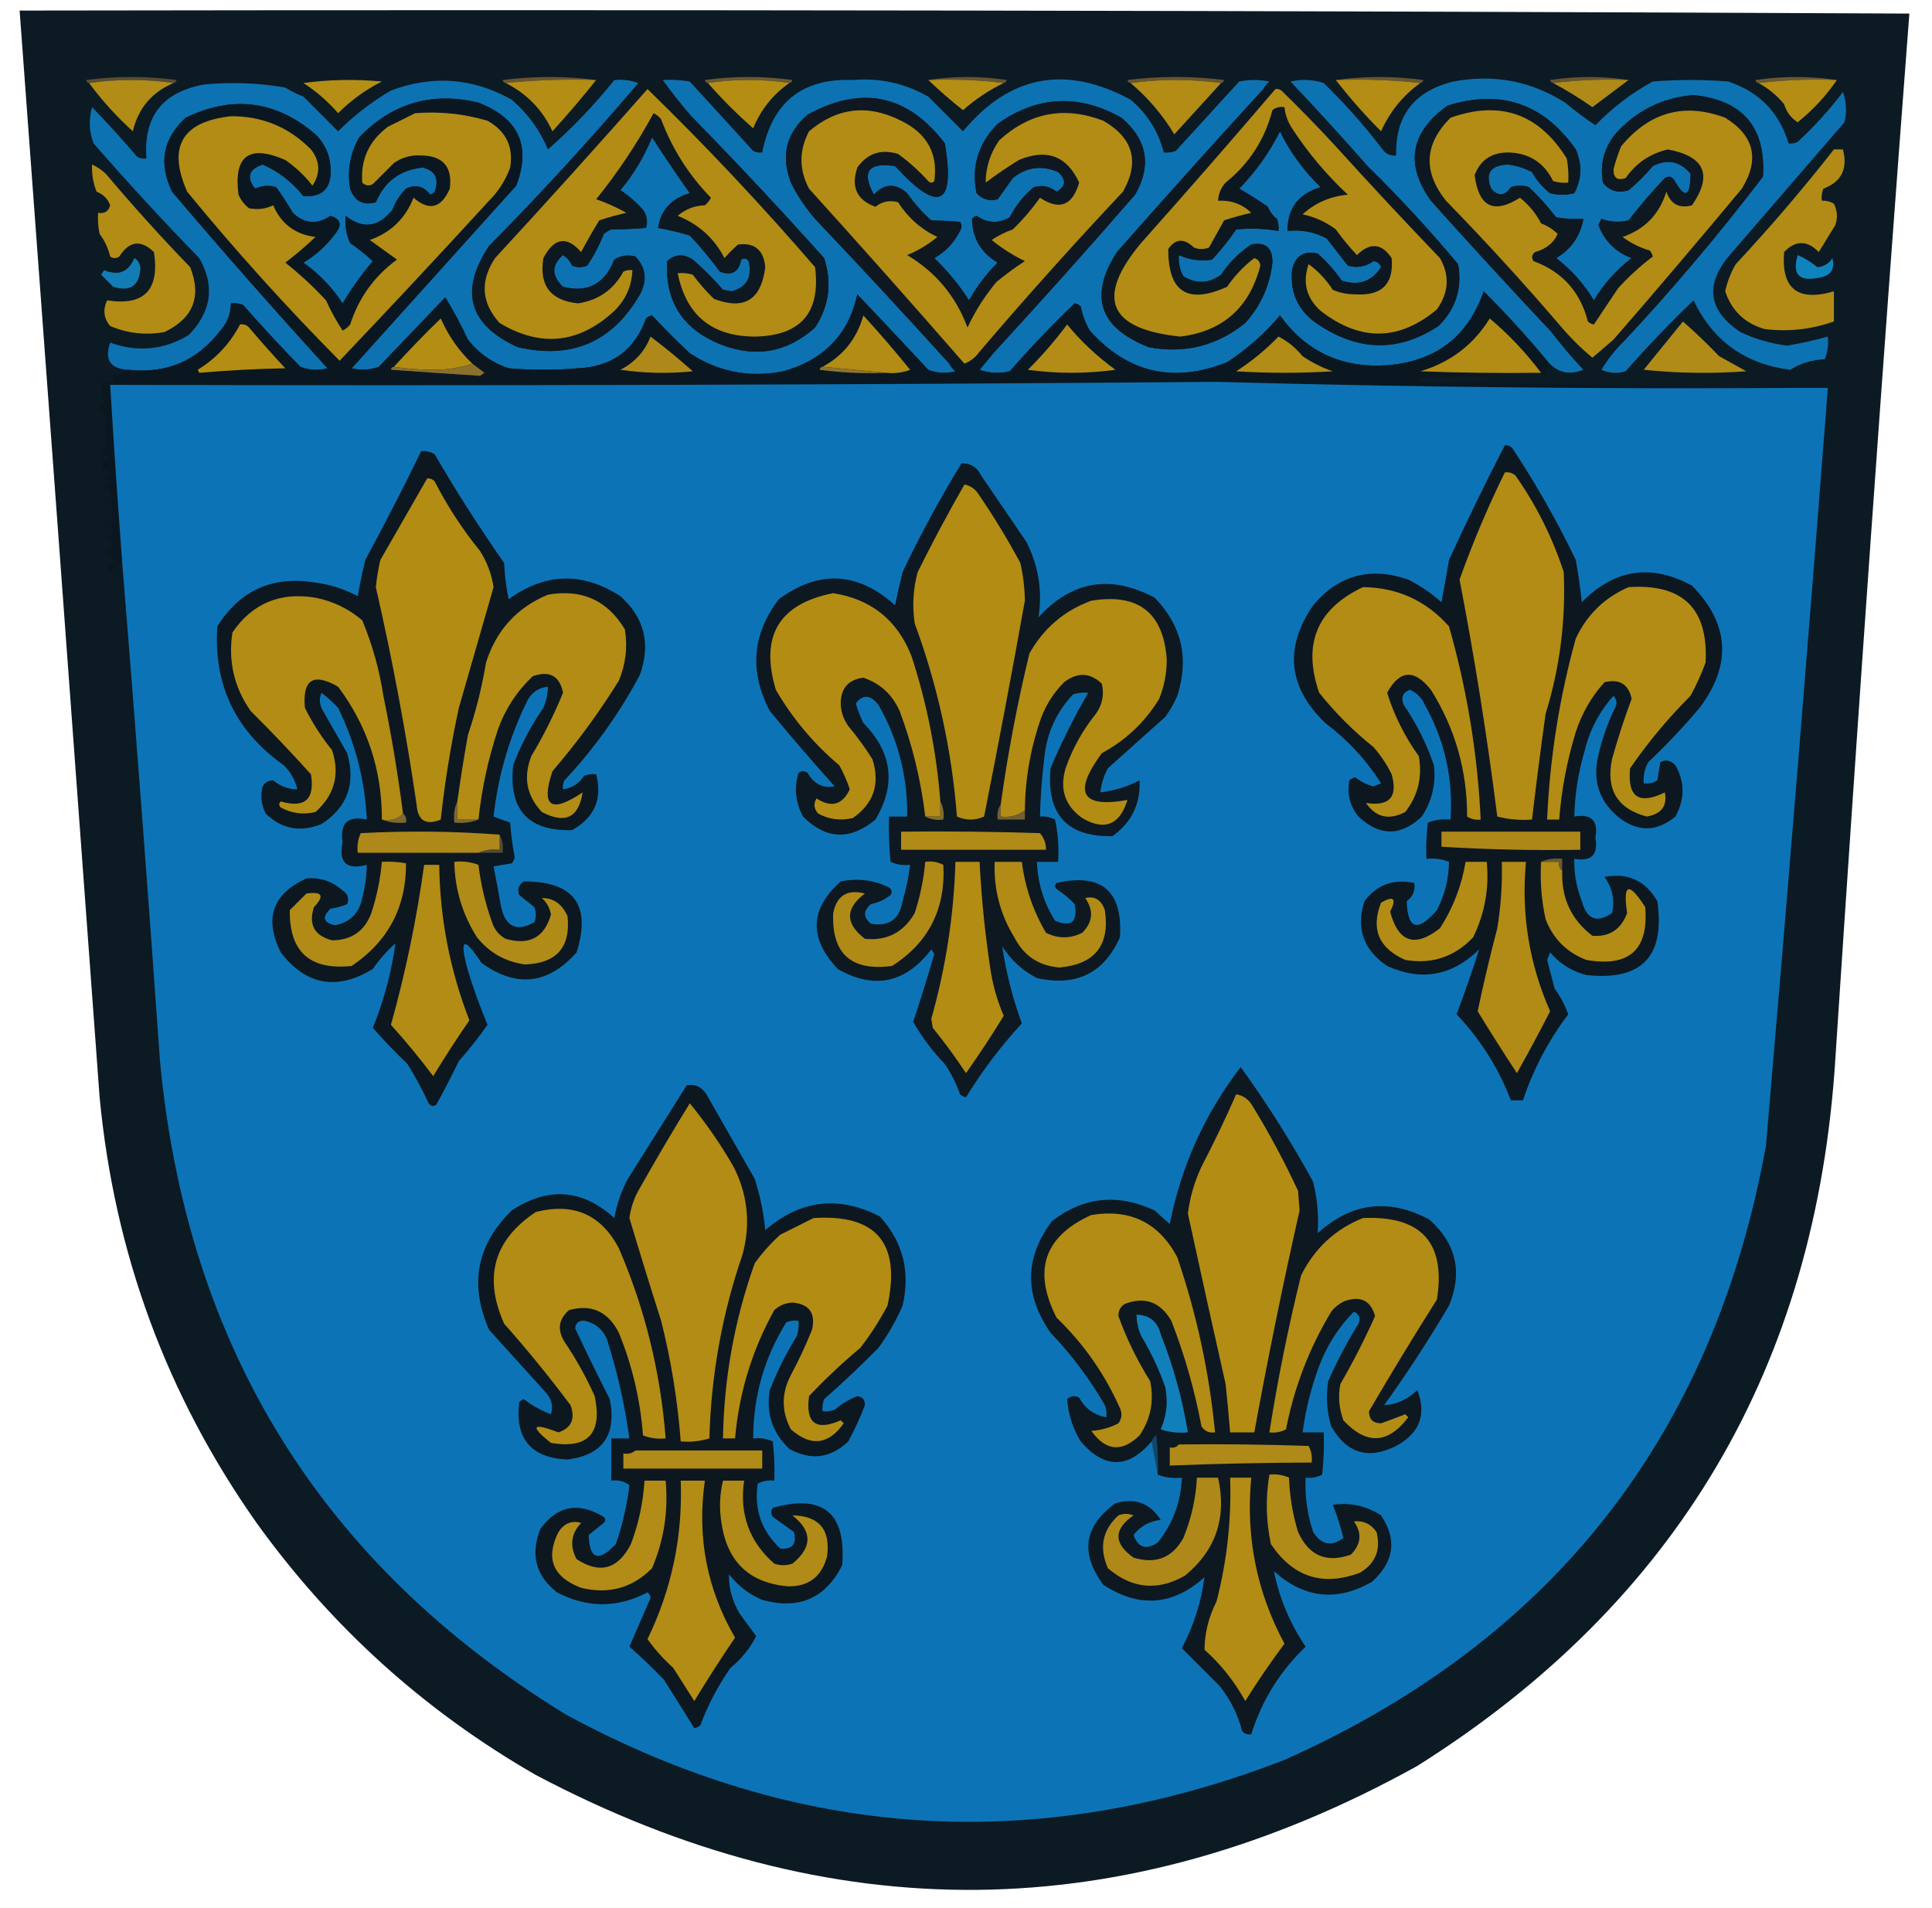 <?xml version="1.0" encoding="UTF-8"?>
<!DOCTYPE svg PUBLIC "-//W3C//DTD SVG 1.1//EN" "http://www.w3.org/Graphics/SVG/1.1/DTD/svg11.dtd">
<svg xmlns="http://www.w3.org/2000/svg" version="1.1" width="640px" height="632px" style="shape-rendering:geometricPrecision; text-rendering:geometricPrecision; image-rendering:optimizeQuality; fill-rule:evenodd; clip-rule:evenodd" xmlns:xlink="http://www.w3.org/1999/xlink">
<g><path style="opacity:0.967" fill="#05131d" d="M 6.5,3.5 C 215.168,3.167 423.834,3.5 632.5,4.5C 623.719,119.762 615.553,235.095 608,350.5C 601.642,452.714 555.476,530.881 469.5,585C 372.634,638.732 275.301,639.732 177.5,588C 140.684,566.853 109.85,539.02 85,504.5C 55.255,462.286 37.922,415.286 33,363.5C 24.212,243.459 15.378,123.459 6.5,3.5 Z"/></g>
<g><path style="opacity:1" fill="#584d33" d="M 57.5,27.5 C 48.167,26.167 38.833,26.167 29.5,27.5C 28.957,27.44 28.624,27.107 28.5,26.5C 38.5,25.167 48.5,25.167 58.5,26.5C 58.376,27.107 58.043,27.44 57.5,27.5 Z"/></g>
<g><path style="opacity:1" fill="#675532" d="M 197.5,26.5 C 187.319,26.173 177.319,26.506 167.5,27.5C 166.957,27.44 166.624,27.107 166.5,26.5C 176.993,25.177 187.326,25.177 197.5,26.5 Z"/></g>
<g><path style="opacity:1" fill="#6a5932" d="M 261.5,27.5 C 252.5,26.167 243.5,26.167 234.5,27.5C 233.957,27.44 233.624,27.107 233.5,26.5C 243.167,25.167 252.833,25.167 262.5,26.5C 262.376,27.107 262.043,27.44 261.5,27.5 Z"/></g>
<g><path style="opacity:1" fill="#665532" d="M 307.5,26.5 C 316.009,25.179 324.675,25.179 333.5,26.5C 333.376,27.107 333.043,27.44 332.5,27.5C 324.35,26.507 316.017,26.174 307.5,26.5 Z"/></g>
<g><path style="opacity:1" fill="#675632" d="M 404.5,27.5 C 394.5,26.167 384.5,26.167 374.5,27.5C 373.957,27.44 373.624,27.107 373.5,26.5C 384.167,25.167 394.833,25.167 405.5,26.5C 405.376,27.107 405.043,27.44 404.5,27.5 Z"/></g>
<g><path style="opacity:1" fill="#675632" d="M 442.5,26.5 C 452.008,25.177 461.675,25.177 471.5,26.5C 471.376,27.107 471.043,27.44 470.5,27.5C 461.348,26.506 452.015,26.173 442.5,26.5 Z"/></g>
<g><path style="opacity:1" fill="#675531" d="M 539.5,26.5 C 530.983,26.174 522.65,26.507 514.5,27.5C 513.957,27.44 513.624,27.107 513.5,26.5C 522.325,25.179 530.991,25.179 539.5,26.5 Z"/></g>
<g><path style="opacity:1" fill="#6a5932" d="M 608.5,26.5 C 599.651,26.174 590.984,26.507 582.5,27.5C 581.957,27.44 581.624,27.107 581.5,26.5C 590.658,25.178 599.658,25.178 608.5,26.5 Z"/></g>
<g><path style="opacity:1" fill="#0d72b1" d="M 203.5,26.5 C 206.247,26.187 208.914,26.52 211.5,27.5C 195.699,46.069 179.199,64.069 162,81.5C 152.108,96.433 155.275,107.6 171.5,115C 189.382,119.139 202.882,113.306 212,97.5C 214.477,92.851 213.977,88.685 210.5,85C 208.029,84.294 205.695,84.627 203.5,86C 200.298,94.098 194.631,97.098 186.5,95C 182.645,91.334 182.645,87.834 186.5,84.5C 187.845,85.347 188.845,86.513 189.5,88C 191.167,88.667 192.833,88.667 194.5,88C 196.706,84.732 198.539,81.232 200,77.5C 200.75,76.874 201.584,76.374 202.5,76C 206.43,75.959 210.263,75.793 214,75.5C 214.635,73.365 214.301,71.365 213,69.5C 210.748,66.971 208.248,64.804 205.5,63C 209.874,57.763 213.374,51.93 216,45.5C 220.043,51.753 224.21,57.92 228.5,64C 222.403,65.751 218.903,69.584 218,75.5C 221.529,76.131 225.029,76.964 228.5,78C 232.072,81.815 235.405,85.815 238.5,90C 242.465,91.417 244.799,90.084 245.5,86C 246.449,85.383 247.282,85.549 248,86.5C 249.261,91.7 247.428,95.034 242.5,96.5C 241.5,96.333 240.5,96.167 239.5,96C 236.377,92.387 233.044,89.054 229.5,86C 226.426,83.996 223.593,84.163 221,86.5C 220.24,99.761 226.074,108.928 238.5,114C 250.19,118.655 260.69,116.822 270,108.5C 274.655,101.337 275.655,93.671 273,85.5C 258.7,69.532 244.033,53.865 229,38.5C 225.596,34.606 222.429,30.606 219.5,26.5C 222.518,26.335 225.518,26.502 228.5,27C 235.5,34.667 242.5,42.333 249.5,50C 250.448,50.483 251.448,50.65 252.5,50.5C 255.79,33.859 265.79,25.859 282.5,26.5C 291.401,25.744 299.734,27.578 307.5,32C 311.4,35.9 315.233,39.733 319,43.5C 334.476,24.878 352.976,21.378 374.5,33C 380.074,37.719 383.74,43.552 385.5,50.5C 386.873,50.657 388.207,50.49 389.5,50C 396.5,42.333 403.5,34.667 410.5,27C 413.833,26.333 417.167,26.333 420.5,27C 419.619,27.708 418.953,28.542 418.5,29.5C 402.199,47.305 386.032,65.305 370,83.5C 360.636,98.075 364.136,108.575 380.5,115C 392.437,117.24 403.103,114.574 412.5,107C 417.616,101.331 420.616,94.665 421.5,87C 421.584,82.08 419.251,80.08 414.5,81C 410.5,83.667 407.167,87 404.5,91C 400.425,93.987 396.258,94.154 392,91.5C 390.798,89.323 390.298,86.989 390.5,84.5C 394.011,86.085 397.678,86.585 401.5,86C 404.396,82.888 407.063,79.555 409.5,76C 414.184,75.539 418.851,75.705 423.5,76.5C 423.657,75.127 423.49,73.793 423,72.5C 421.615,71.45 420.615,70.116 420,68.5C 416.918,66.375 413.751,64.375 410.5,62.5C 416,56.84 420.5,50.507 424,43.5C 427.4,50.465 431.9,56.631 437.5,62C 430.176,64.147 426.509,68.98 426.5,76.5C 431.121,75.993 435.454,76.826 439.5,79C 441.833,82 444.167,85 446.5,88C 449.606,88.844 452.439,88.344 455,86.5C 456.28,86.614 457.113,87.28 457.5,88.5C 454.427,93.253 450.094,94.753 444.5,93C 442.205,89.703 439.538,86.703 436.5,84C 431.876,82.944 429.043,84.777 428,89.5C 427.277,97.552 430.443,103.719 437.5,108C 450.625,116.479 463.625,116.479 476.5,108C 482.272,102.294 484.438,95.461 483,87.5C 473.669,76.337 463.835,65.67 453.5,55.5C 445.04,45.87 436.373,36.37 427.5,27C 431.211,26.175 434.878,26.341 438.5,27.5C 445.557,34.388 452.057,41.721 458,49.5C 459.11,51.037 460.61,51.703 462.5,51.5C 462.163,38.32 468.497,30.153 481.5,27C 494.815,24.491 507.149,26.824 518.5,34C 521.692,36.692 525.025,39.192 528.5,41.5C 534.075,35.708 540.408,30.875 547.5,27C 555.833,26.333 564.167,26.333 572.5,27C 582.756,30.421 589.422,37.255 592.5,47.5C 593.552,47.65 594.552,47.483 595.5,47C 600.984,41.928 605.984,36.428 610.5,30.5C 611.657,33.784 611.824,37.118 611,40.5C 598.333,55.167 585.667,69.833 573,84.5C 564.666,94.328 565.833,102.828 576.5,110C 581.43,112.31 586.597,113.81 592,114.5C 596.569,113.732 601.069,112.732 605.5,111.5C 605.768,114.119 605.435,116.619 604.5,119C 600.357,119.162 596.523,120.329 593,122.5C 578.111,120.598 567.444,112.932 561,99.5C 553.203,106.965 545.703,114.799 538.5,123C 535.773,123.818 533.106,123.652 530.5,122.5C 532.475,119.195 534.809,116.195 537.5,113.5C 553.941,95.943 569.441,77.61 584,58.5C 584.999,42.163 577.333,33.163 561,31.5C 550.65,32.342 541.983,36.675 535,44.5C 531.271,49.274 529.938,54.607 531,60.5C 533.21,63.29 536.044,64.123 539.5,63C 542.377,60.613 545.044,57.946 547.5,55C 552.324,52.554 556.491,53.387 560,57.5C 560.006,65.385 558.173,66.052 554.5,59.5C 553.635,58.417 552.635,58.251 551.5,59C 547.273,63.44 543.273,68.107 539.5,73C 536.438,73.742 533.438,73.575 530.5,72.5C 530.167,73.167 529.833,73.833 529.5,74.5C 531.477,79.811 535.144,83.477 540.5,85.5C 535.435,89.397 531.268,94.063 528,99.5C 524.703,94.037 520.536,89.371 515.5,85.5C 520.522,82.492 523.522,78.158 524.5,72.5C 521.482,72.665 518.482,72.498 515.5,72C 512.715,68.396 509.715,65.062 506.5,62C 504.5,61.333 502.5,61.333 500.5,62C 498.484,65.015 496.317,65.182 494,62.5C 491.854,57.441 493.687,54.774 499.5,54.5C 502.324,54.83 504.991,55.663 507.5,57C 509.047,59.787 511.047,62.12 513.5,64C 516.167,64.667 518.833,64.667 521.5,64C 523.986,59.304 524.152,54.47 522,49.5C 511.338,34.295 497.171,29.462 479.5,35C 467.191,43.846 465.357,54.346 474,66.5C 487.033,81.029 500.199,95.363 513.5,109.5C 516.921,113.988 520.588,118.321 524.5,122.5C 519.687,124.407 515.687,123.407 512.5,119.5C 505.885,111.548 498.885,103.881 491.5,96.5C 486.256,111.559 475.59,119.726 459.5,121C 444.523,122.019 432.69,116.519 424,104.5C 419.006,110.446 413.173,115.612 406.5,120C 388.732,127.051 373.566,123.551 361,109.5C 359.54,107.028 358.54,104.361 358,101.5C 357.439,100.978 356.772,100.645 356,100.5C 348.537,107.632 341.37,115.132 334.5,123C 331.118,123.824 327.784,123.657 324.5,122.5C 326.19,120.481 327.856,118.481 329.5,116.5C 345.217,99.428 360.717,82.094 376,64.5C 381.568,54.82 380.068,46.32 371.5,39C 357.357,31.038 343.69,31.705 330.5,41C 324.044,47.538 321.711,55.205 323.5,64C 325.455,66.071 327.788,66.738 330.5,66C 332.167,63.667 333.833,61.333 335.5,59C 340.09,55.301 345.09,54.635 350.5,57C 353.313,59.536 353.146,61.703 350,63.5C 347.775,61.722 345.275,61.222 342.5,62C 339.123,64.746 336.457,68.08 334.5,72C 330.717,74.142 327.051,73.975 323.5,71.5C 322.914,71.709 322.414,72.043 322,72.5C 322.104,78.868 324.938,83.701 330.5,87C 326.727,90.718 323.56,94.884 321,99.5C 317.734,94.397 313.9,89.73 309.5,85.5C 313.231,83.39 316.064,80.39 318,76.5C 318.667,75.5 318.667,74.5 318,73.5C 314.942,73.237 311.775,73.07 308.5,73C 305.462,70.297 302.795,67.297 300.5,64C 296.573,60.582 292.906,60.748 289.5,64.5C 285.283,56.862 287.616,53.696 296.5,55C 310.969,70.822 316.469,68.322 313,47.5C 300.654,31.311 285.487,28.144 267.5,38C 260.427,44.121 258.594,51.621 262,60.5C 264.171,64.844 266.837,68.844 270,72.5C 285.082,88.383 299.916,104.384 314.5,120.5C 314.953,121.458 315.619,122.292 316.5,123C 313.446,123.821 310.446,123.655 307.5,122.5C 299.644,114.064 291.811,105.731 284,97.5C 281.143,110.698 272.976,119.198 259.5,123C 248.253,125.21 237.92,123.21 228.5,117C 224.159,112.932 219.993,108.765 216,104.5C 215.228,104.645 214.561,104.978 214,105.5C 210.267,115.965 202.767,121.465 191.5,122C 183.833,122.667 176.167,122.667 168.5,122C 163.036,120.186 158.536,117.02 155,112.5C 152.724,107.608 150.224,102.941 147.5,98.5C 140.194,106.14 132.861,113.807 125.5,121.5C 122.562,122.575 119.562,122.741 116.5,122C 134.667,101.833 152.833,81.667 171,61.5C 176.031,48.383 171.865,39.217 158.5,34C 143.106,30.306 129.939,34.139 119,45.5C 115.965,50.818 114.965,56.485 116,62.5C 117.483,66.665 120.316,68.165 124.5,67C 127.409,60.087 132.576,56.253 140,55.5C 144.206,56.528 145.539,59.195 144,63.5C 143.586,63.957 143.086,64.291 142.5,64.5C 140.352,61.63 137.685,60.963 134.5,62.5C 132.501,64.493 131.001,66.827 130,69.5C 125.341,75.34 120.174,76.007 114.5,71.5C 114.211,74.649 114.711,77.649 116,80.5C 118.669,82.34 121.169,84.34 123.5,86.5C 119.779,90.888 116.445,95.555 113.5,100.5C 110.022,95.188 105.688,90.688 100.5,87C 104.617,84.552 108.117,81.385 111,77.5C 113.41,74.582 112.91,72.582 109.5,71.5C 105.006,74.496 100.84,74.163 97,70.5C 95.291,67.582 93.458,64.748 91.5,62C 89.101,61.289 86.768,61.456 84.5,62.5C 81.537,58.743 82.37,56.076 87,54.5C 92.349,56.842 96.849,60.342 100.5,65C 106.942,65.388 109.942,62.221 109.5,55.5C 109.267,51.242 107.6,47.575 104.5,44.5C 91.443,33.3 77.11,31.467 61.5,39C 53.948,45.946 52.448,54.113 57,63.5C 73.795,83.297 90.961,102.797 108.5,122C 105.446,122.821 102.446,122.655 99.5,121.5C 92.983,114.817 86.65,107.984 80.5,101C 79.207,100.51 77.873,100.343 76.5,100.5C 76.454,103.928 75.287,106.928 73,109.5C 65.307,119.566 55.14,123.9 42.5,122.5C 36.535,122.196 34.535,119.196 36.5,113.5C 45.578,116.781 54.245,115.948 62.5,111C 70.093,103.185 71.26,94.684 66,85.5C 53.965,73.134 42.299,60.467 31,47.5C 29.501,43.527 29.334,39.527 30.5,35.5C 35.656,40.825 40.656,46.325 45.5,52C 46.448,52.483 47.448,52.65 48.5,52.5C 47.458,38.7 53.791,30.533 67.5,28C 76.562,27.119 85.562,27.452 94.5,29C 96.377,30.185 98.377,31.185 100.5,32C 104.4,35.9 108.233,39.733 112,43.5C 117.252,38.249 123.085,33.749 129.5,30C 143.283,24.798 156.616,25.798 169.5,33C 174.897,37.684 178.897,43.184 181.5,49.5C 189.584,42.419 196.918,34.752 203.5,26.5 Z"/></g>
<g><path style="opacity:1" fill="#b48e15" d="M 100.5,27.5 C 108.99,26.343 117.657,26.176 126.5,27C 121.107,29.726 116.274,33.226 112,37.5C 108.59,33.584 104.757,30.251 100.5,27.5 Z"/></g>
<g><path style="opacity:1" fill="#b38d14" d="M 167.5,27.5 C 177.319,26.506 187.319,26.173 197.5,26.5C 192.877,32.294 188.044,37.961 183,43.5C 179.698,36.365 174.532,31.032 167.5,27.5 Z"/></g>
<g><path style="opacity:1" fill="#b48e13" d="M 261.5,27.5 C 256.034,31.302 252.034,36.302 249.5,42.5C 244.146,37.812 239.146,32.812 234.5,27.5C 243.5,26.167 252.5,26.167 261.5,27.5 Z"/></g>
<g><path style="opacity:1" fill="#b58e14" d="M 307.5,26.5 C 316.017,26.174 324.35,26.507 332.5,27.5C 327.611,29.865 323.111,32.865 319,36.5C 314.985,33.315 311.152,29.982 307.5,26.5 Z"/></g>
<g><path style="opacity:1" fill="#b28c15" d="M 374.5,27.5 C 384.5,26.167 394.5,26.167 404.5,27.5C 399.341,33.135 394.174,38.801 389,44.5C 385.097,38.018 380.263,32.351 374.5,27.5 Z"/></g>
<g><path style="opacity:1" fill="#af8a18" d="M 514.5,27.5 C 522.65,26.507 530.983,26.174 539.5,26.5C 535.527,29.492 531.527,32.492 527.5,35.5C 523.344,32.587 519.011,29.92 514.5,27.5 Z"/></g>
<g><path style="opacity:1" fill="#b48d14" d="M 582.5,27.5 C 590.984,26.507 599.651,26.174 608.5,26.5C 604.895,31.774 600.562,36.441 595.5,40.5C 593.282,39.076 591.782,37.076 591,34.5C 588.584,31.577 585.75,29.243 582.5,27.5 Z"/></g>
<g><path style="opacity:1" fill="#b38d14" d="M 442.5,26.5 C 452.015,26.173 461.348,26.506 470.5,27.5C 464.76,31.623 460.426,36.956 457.5,43.5C 452.135,38.136 447.135,32.469 442.5,26.5 Z"/></g>
<g><path style="opacity:1" fill="#b18c17" d="M 57.5,27.5 C 50.286,30.547 45.786,35.88 44,43.5C 38.59,38.595 33.757,33.262 29.5,27.5C 38.833,26.167 48.167,26.167 57.5,27.5 Z"/></g>
<g><path style="opacity:1" fill="#0f1821" d="M 329.5,116.5 C 328.002,116.834 326.335,116.834 324.5,116.5C 339.857,98.488 355.691,80.821 372,63.5C 377.589,53.594 375.423,45.76 365.5,40C 352.593,35.077 341.093,37.243 331,46.5C 328.043,50.736 326.543,55.403 326.5,60.5C 329.957,57.908 333.624,55.408 337.5,53C 346.76,49.145 353.427,51.645 357.5,60.5C 355.265,68.128 350.932,69.795 344.5,65.5C 341.865,69.239 338.865,72.739 335.5,76C 333,76.885 330.667,78.052 328.5,79.5C 331.908,82.264 335.574,84.598 339.5,86.5C 336.193,88.64 333.026,90.974 330,93.5C 326.134,98.17 322.967,103.17 320.5,108.5C 316.657,98.146 309.99,90.146 300.5,84.5C 304.163,83.004 307.496,81.004 310.5,78.5C 305.083,75.918 300.75,72.084 297.5,67C 294.725,66.222 292.225,66.722 290,68.5C 283.828,66.272 281.828,61.939 284,55.5C 287.343,50.782 291.843,49.282 297.5,51C 301.132,53.63 304.465,56.63 307.5,60C 308.167,60.667 308.833,60.667 309.5,60C 310.775,50.87 307.108,44.204 298.5,40C 287.5,34.43 277.334,35.596 268,43.5C 264.667,49.833 264.667,56.167 268,62.5C 285.397,81.724 302.564,101.058 319.5,120.5C 319.565,120.938 319.399,121.272 319,121.5C 318,120.5 317,119.5 316,118.5C 315.283,119.044 314.783,119.711 314.5,120.5C 299.916,104.384 285.082,88.383 270,72.5C 266.837,68.844 264.171,64.844 262,60.5C 258.594,51.621 260.427,44.121 267.5,38C 285.487,28.144 300.654,31.311 313,47.5C 316.469,68.322 310.969,70.822 296.5,55C 287.616,53.696 285.283,56.862 289.5,64.5C 292.906,60.748 296.573,60.582 300.5,64C 302.795,67.297 305.462,70.297 308.5,73C 311.775,73.07 314.942,73.237 318,73.5C 318.667,74.5 318.667,75.5 318,76.5C 316.064,80.39 313.231,83.39 309.5,85.5C 313.9,89.73 317.734,94.397 321,99.5C 323.56,94.884 326.727,90.718 330.5,87C 324.938,83.701 322.104,78.868 322,72.5C 322.414,72.043 322.914,71.709 323.5,71.5C 327.051,73.975 330.717,74.142 334.5,72C 336.457,68.08 339.123,64.746 342.5,62C 345.275,61.222 347.775,61.722 350,63.5C 353.146,61.703 353.313,59.536 350.5,57C 345.09,54.635 340.09,55.301 335.5,59C 333.833,61.333 332.167,63.667 330.5,66C 327.788,66.738 325.455,66.071 323.5,64C 321.711,55.205 324.044,47.538 330.5,41C 343.69,31.705 357.357,31.038 371.5,39C 380.068,46.32 381.568,54.82 376,64.5C 360.717,82.094 345.217,99.428 329.5,116.5 Z"/></g>
<g><path style="opacity:1" fill="#0e1821" d="M 537.5,113.5 C 536.791,112.596 535.791,112.263 534.5,112.5C 548.831,96 562.998,79.333 577,62.5C 582.978,52.809 581.145,44.975 571.5,39C 557.913,33.927 546.413,37.094 537,48.5C 536.019,50.96 535.185,53.46 534.5,56C 534.437,58.941 535.77,59.941 538.5,59C 541.969,54.025 546.636,50.858 552.5,49.5C 564.744,51.805 567.41,57.971 560.5,68C 556.316,69.165 553.483,67.665 552,63.5C 549.696,70.97 544.863,75.97 537.5,78.5C 540.221,80.527 543.221,82.027 546.5,83C 547.022,83.561 547.355,84.228 547.5,85C 543.431,88.061 539.597,91.561 536,95.5C 533.323,99.53 530.656,103.53 528,107.5C 527.228,107.355 526.561,107.022 526,106.5C 523.508,96.675 517.508,90.008 508,86.5C 507.251,85.365 507.417,84.365 508.5,83.5C 512.154,82.486 514.654,80.486 516,77.5C 514.421,75.959 512.587,74.792 510.5,74C 508.742,70.627 506.409,67.793 503.5,65.5C 494.809,71.036 489.809,68.536 488.5,58C 490.356,53.057 494.022,50.557 499.5,50.5C 506.465,50.645 511.465,53.812 514.5,60C 516.134,60.493 517.801,60.66 519.5,60.5C 519.664,57.813 519.497,55.146 519,52.5C 509.808,37.659 496.975,33.159 480.5,39C 471.814,47.703 471.314,56.869 479,66.5C 491.974,79.82 504.474,93.486 516.5,107.5C 514.973,107.427 513.973,108.094 513.5,109.5C 500.199,95.363 487.033,81.029 474,66.5C 465.357,54.346 467.191,43.846 479.5,35C 497.171,29.462 511.338,34.295 522,49.5C 524.152,54.47 523.986,59.304 521.5,64C 518.833,64.667 516.167,64.667 513.5,64C 511.047,62.12 509.047,59.787 507.5,57C 504.991,55.663 502.324,54.83 499.5,54.5C 493.687,54.774 491.854,57.441 494,62.5C 496.317,65.182 498.484,65.015 500.5,62C 502.5,61.333 504.5,61.333 506.5,62C 509.715,65.062 512.715,68.396 515.5,72C 518.482,72.498 521.482,72.665 524.5,72.5C 523.522,78.158 520.522,82.492 515.5,85.5C 520.536,89.371 524.703,94.037 528,99.5C 531.268,94.063 535.435,89.397 540.5,85.5C 535.144,83.477 531.477,79.811 529.5,74.5C 529.833,73.833 530.167,73.167 530.5,72.5C 533.438,73.575 536.438,73.742 539.5,73C 543.273,68.107 547.273,63.44 551.5,59C 552.635,58.251 553.635,58.417 554.5,59.5C 558.173,66.052 560.006,65.385 560,57.5C 556.491,53.387 552.324,52.554 547.5,55C 545.044,57.946 542.377,60.613 539.5,63C 536.044,64.123 533.21,63.29 531,60.5C 529.938,54.607 531.271,49.274 535,44.5C 541.983,36.675 550.65,32.342 561,31.5C 577.333,33.163 584.999,42.163 584,58.5C 569.441,77.61 553.941,95.943 537.5,113.5 Z"/></g>
<g><path style="opacity:1" fill="#b28c14" d="M 534.5,112.5 C 532.186,114.477 529.853,116.477 527.5,118.5C 523.533,115.2 519.866,111.533 516.5,107.5C 504.474,93.486 491.974,79.82 479,66.5C 471.314,56.869 471.814,47.703 480.5,39C 496.975,33.159 509.808,37.659 519,52.5C 519.497,55.146 519.664,57.813 519.5,60.5C 517.801,60.66 516.134,60.493 514.5,60C 511.465,53.812 506.465,50.645 499.5,50.5C 494.022,50.557 490.356,53.057 488.5,58C 489.809,68.536 494.809,71.036 503.5,65.5C 506.409,67.793 508.742,70.627 510.5,74C 512.587,74.792 514.421,75.959 516,77.5C 514.654,80.486 512.154,82.486 508.5,83.5C 507.417,84.365 507.251,85.365 508,86.5C 517.508,90.008 523.508,96.675 526,106.5C 526.561,107.022 527.228,107.355 528,107.5C 530.656,103.53 533.323,99.53 536,95.5C 539.597,91.561 543.431,88.061 547.5,85C 547.355,84.228 547.022,83.561 546.5,83C 543.221,82.027 540.221,80.527 537.5,78.5C 544.863,75.97 549.696,70.97 552,63.5C 553.483,67.665 556.316,69.165 560.5,68C 567.41,57.971 564.744,51.805 552.5,49.5C 546.636,50.858 541.969,54.025 538.5,59C 535.77,59.941 534.437,58.941 534.5,56C 535.185,53.46 536.019,50.96 537,48.5C 546.413,37.094 557.913,33.927 571.5,39C 581.145,44.975 582.978,52.809 577,62.5C 562.998,79.333 548.831,96 534.5,112.5 Z"/></g>
<g><path style="opacity:1" fill="#0e1821" d="M 203.5,26.5 C 208.493,24.776 213.16,25.443 217.5,28.5C 218.182,27.757 218.849,27.091 219.5,26.5C 222.429,30.606 225.596,34.606 229,38.5C 244.033,53.865 258.7,69.532 273,85.5C 275.655,93.671 274.655,101.337 270,108.5C 260.69,116.822 250.19,118.655 238.5,114C 226.074,108.928 220.24,99.761 221,86.5C 223.593,84.163 226.426,83.996 229.5,86C 233.044,89.054 236.377,92.387 239.5,96C 240.5,96.167 241.5,96.333 242.5,96.5C 247.428,95.034 249.261,91.7 248,86.5C 247.282,85.549 246.449,85.383 245.5,86C 244.799,90.084 242.465,91.417 238.5,90C 235.405,85.815 232.072,81.815 228.5,78C 225.029,76.964 221.529,76.131 218,75.5C 218.903,69.584 222.403,65.751 228.5,64C 224.21,57.92 220.043,51.753 216,45.5C 213.374,51.93 209.874,57.763 205.5,63C 208.248,64.804 210.748,66.971 213,69.5C 214.301,71.365 214.635,73.365 214,75.5C 210.263,75.793 206.43,75.959 202.5,76C 201.584,76.374 200.75,76.874 200,77.5C 198.539,81.232 196.706,84.732 194.5,88C 192.833,88.667 191.167,88.667 189.5,88C 188.845,86.513 187.845,85.347 186.5,84.5C 182.645,87.834 182.645,91.334 186.5,95C 194.631,97.098 200.298,94.098 203.5,86C 205.695,84.627 208.029,84.294 210.5,85C 213.977,88.685 214.477,92.851 212,97.5C 202.882,113.306 189.382,119.139 171.5,115C 155.275,107.6 152.108,96.433 162,81.5C 179.199,64.069 195.699,46.069 211.5,27.5C 208.914,26.52 206.247,26.187 203.5,26.5 Z"/></g>
<g><path style="opacity:1" fill="#b28c14" d="M 214.5,29.5 C 233.866,48.365 252.366,68.032 270,88.5C 271.892,103.418 265.392,111.084 250.5,111.5C 235.99,111.594 227.324,104.594 224.5,90.5C 226.199,90.34 227.866,90.507 229.5,91C 231.598,93.854 233.931,96.521 236.5,99C 246.515,102.847 252.182,99.347 253.5,88.5C 252.985,82.807 249.985,80.307 244.5,81C 242.888,82.395 241.388,83.895 240,85.5C 236.594,78.929 231.427,74.263 224.5,71.5C 227.068,69.283 230.068,68.116 233.5,68C 234.357,67.311 235.023,66.478 235.5,65.5C 228.192,58.016 222.692,49.349 219,39.5C 218.311,38.643 217.478,37.977 216.5,37.5C 211.06,47.532 204.727,57.032 197.5,66C 200.948,67.207 204.281,68.707 207.5,70.5C 204.444,71.196 201.444,72.03 198.5,73C 196.408,76.436 194.408,79.936 192.5,83.5C 187.728,78.049 183.561,78.716 180,85.5C 178.532,94.563 182.365,99.563 191.5,100.5C 198.233,99.468 203.233,95.968 206.5,90C 207.448,89.517 208.448,89.35 209.5,89.5C 209.266,94.8 207.266,99.3 203.5,103C 191.797,113.837 179.13,115.17 165.5,107C 159.452,100.298 158.952,93.132 164,85.5C 181.075,66.99 197.908,48.324 214.5,29.5 Z"/></g>
<g><path style="opacity:1" fill="#b28c15" d="M 30.5,54.5 C 32.1,55.252 33.6,56.252 35,57.5C 43.964,68.132 53.297,78.465 63,88.5C 66.866,98.225 64.033,105.391 54.5,110C 48.245,111.127 42.245,110.46 36.5,108C 34.35,105.445 34.017,102.612 35.5,99.5C 47.759,101.406 52.925,96.073 51,83.5C 46.65,79.299 42.817,79.799 39.5,85C 38.5,85.667 37.5,85.667 36.5,85C 35.856,82.26 34.689,79.76 33,77.5C 32.503,75.19 32.337,72.857 32.5,70.5C 34.635,70.853 35.968,70.02 36.5,68C 35.68,65.846 34.18,64.346 32,63.5C 30.851,60.607 30.351,57.607 30.5,54.5 Z"/></g>
<g><path style="opacity:1" fill="#0d1720" d="M 418.5,29.5 C 419.833,29.5 421.167,29.5 422.5,29.5C 407.898,46.609 393.065,63.609 378,80.5C 362.816,98.7 367.149,109.033 391,111.5C 405.091,109.749 413.925,101.916 417.5,88C 417.387,86.72 416.72,85.887 415.5,85.5C 411.979,88.187 408.979,91.353 406.5,95C 393.435,100.924 386.935,96.757 387,82.5C 389.396,79.018 392.229,78.852 395.5,82C 397.167,82.667 398.833,82.667 400.5,82C 402.134,79.02 403.8,76.02 405.5,73C 408.444,72.03 411.444,71.196 414.5,70.5C 411.479,67.602 407.813,66.269 403.5,66.5C 403.608,64.217 404.441,62.217 406,60.5C 413.831,54.179 418.998,46.179 421.5,36.5C 422.689,35.571 424.022,35.238 425.5,35.5C 425.755,38.016 426.589,40.35 428,42.5C 433.286,50.615 439.453,57.949 446.5,64.5C 440.713,65.019 435.713,67.186 431.5,71C 435.544,71.856 439.211,73.522 442.5,76C 444.674,79.004 447.008,81.837 449.5,84.5C 453.86,80.226 457.693,80.56 461,85.5C 461.768,94.066 457.768,98.066 449,97.5C 446.37,97.536 443.87,97.036 441.5,96C 439.355,92.688 436.688,89.854 433.5,87.5C 431.413,93.569 432.746,98.736 437.5,103C 450.604,113.16 463.437,112.993 476,102.5C 479.951,96.909 480.285,91.243 477,85.5C 465.273,73.277 453.773,60.943 442.5,48.5C 442.435,48.062 442.601,47.728 443,47.5C 445.946,50.446 448.946,53.446 452,56.5C 452.383,55.944 452.883,55.611 453.5,55.5C 463.835,65.67 473.669,76.337 483,87.5C 484.438,95.461 482.272,102.294 476.5,108C 463.625,116.479 450.625,116.479 437.5,108C 430.443,103.719 427.277,97.552 428,89.5C 429.043,84.777 431.876,82.944 436.5,84C 439.538,86.703 442.205,89.703 444.5,93C 450.094,94.753 454.427,93.253 457.5,88.5C 457.113,87.28 456.28,86.614 455,86.5C 452.439,88.344 449.606,88.844 446.5,88C 444.167,85 441.833,82 439.5,79C 435.454,76.826 431.121,75.993 426.5,76.5C 426.509,68.98 430.176,64.147 437.5,62C 431.9,56.631 427.4,50.465 424,43.5C 420.5,50.507 416,56.84 410.5,62.5C 413.751,64.375 416.918,66.375 420,68.5C 420.615,70.116 421.615,71.45 423,72.5C 423.49,73.793 423.657,75.127 423.5,76.5C 418.851,75.705 414.184,75.539 409.5,76C 407.063,79.555 404.396,82.888 401.5,86C 397.678,86.585 394.011,86.085 390.5,84.5C 390.298,86.989 390.798,89.323 392,91.5C 396.258,94.154 400.425,93.987 404.5,91C 407.167,87 410.5,83.667 414.5,81C 419.251,80.08 421.584,82.08 421.5,87C 420.616,94.665 417.616,101.331 412.5,107C 403.103,114.574 392.437,117.24 380.5,115C 364.136,108.575 360.636,98.075 370,83.5C 386.032,65.305 402.199,47.305 418.5,29.5 Z"/></g>
<g><path style="opacity:1" fill="#0f83be" d="M 595.5,84.5 C 597.844,85.486 600.011,86.819 602,88.5C 604.151,88.357 605.818,87.357 607,85.5C 607.926,89.253 606.426,91.42 602.5,92C 595.947,93.383 593.613,90.883 595.5,84.5 Z"/></g>
<g><path style="opacity:1" fill="#127db5" d="M 44.5,85.5 C 45.725,86.152 46.392,87.319 46.5,89C 46.106,94.706 43.106,96.706 37.5,95C 36.132,93.66 34.799,92.326 33.5,91C 33.833,90.5 34.167,90 34.5,89.5C 39.226,91.466 42.559,90.133 44.5,85.5 Z"/></g>
<g><path style="opacity:1" fill="#b28c15" d="M 422.5,29.5 C 423.239,29.369 423.906,29.536 424.5,30C 430.73,36.062 436.73,42.229 442.5,48.5C 453.773,60.943 465.273,73.277 477,85.5C 480.285,91.243 479.951,96.909 476,102.5C 463.437,112.993 450.604,113.16 437.5,103C 432.746,98.736 431.413,93.569 433.5,87.5C 436.688,89.854 439.355,92.688 441.5,96C 443.87,97.036 446.37,97.536 449,97.5C 457.768,98.066 461.768,94.066 461,85.5C 457.693,80.56 453.86,80.226 449.5,84.5C 447.008,81.837 444.674,79.004 442.5,76C 439.211,73.522 435.544,71.856 431.5,71C 435.713,67.186 440.713,65.019 446.5,64.5C 439.453,57.949 433.286,50.615 428,42.5C 426.589,40.35 425.755,38.016 425.5,35.5C 424.022,35.238 422.689,35.571 421.5,36.5C 418.998,46.179 413.831,54.179 406,60.5C 404.441,62.217 403.608,64.217 403.5,66.5C 407.813,66.269 411.479,67.602 414.5,70.5C 411.444,71.196 408.444,72.03 405.5,73C 403.8,76.02 402.134,79.02 400.5,82C 398.833,82.667 397.167,82.667 395.5,82C 392.229,78.852 389.396,79.018 387,82.5C 386.935,96.757 393.435,100.924 406.5,95C 408.979,91.353 411.979,88.187 415.5,85.5C 416.72,85.887 417.387,86.72 417.5,88C 413.925,101.916 405.091,109.749 391,111.5C 367.149,109.033 362.816,98.7 378,80.5C 393.065,63.609 407.898,46.609 422.5,29.5 Z"/></g>
<g><path style="opacity:1" fill="#b28c14" d="M 324.5,116.5 C 323.24,118.367 321.573,119.7 319.5,120.5C 302.564,101.058 285.397,81.724 268,62.5C 264.667,56.167 264.667,49.833 268,43.5C 277.334,35.596 287.5,34.43 298.5,40C 307.108,44.204 310.775,50.87 309.5,60C 308.833,60.667 308.167,60.667 307.5,60C 304.465,56.63 301.132,53.63 297.5,51C 291.843,49.282 287.343,50.782 284,55.5C 281.828,61.939 283.828,66.272 290,68.5C 292.225,66.722 294.725,66.222 297.5,67C 300.75,72.084 305.083,75.918 310.5,78.5C 307.496,81.004 304.163,83.004 300.5,84.5C 309.99,90.146 316.657,98.146 320.5,108.5C 322.967,103.17 326.134,98.17 330,93.5C 333.026,90.974 336.193,88.64 339.5,86.5C 335.574,84.598 331.908,82.264 328.5,79.5C 330.667,78.052 333,76.885 335.5,76C 338.865,72.739 341.865,69.239 344.5,65.5C 350.932,69.795 355.265,68.128 357.5,60.5C 353.427,51.645 346.76,49.145 337.5,53C 333.624,55.408 329.957,57.908 326.5,60.5C 326.543,55.403 328.043,50.736 331,46.5C 341.093,37.243 352.593,35.077 365.5,40C 375.423,45.76 377.589,53.594 372,63.5C 355.691,80.821 339.857,98.488 324.5,116.5 Z"/></g>
<g><path style="opacity:1" fill="#b18b15" d="M 607.5,49.5 C 608.5,49.5 609.5,49.5 610.5,49.5C 612.176,55.925 610.009,60.259 604,62.5C 603.51,63.793 603.343,65.127 603.5,66.5C 604.93,66.421 606.264,66.754 607.5,67.5C 608.647,69.765 608.814,72.098 608,74.5C 606.167,77.5 604.333,80.5 602.5,83.5C 598.628,79.545 594.795,79.545 591,83.5C 590.036,95.685 595.536,100.019 607.5,96.5C 607.5,99.833 607.5,103.167 607.5,106.5C 600.044,109.138 592.377,109.971 584.5,109C 577.944,107.07 573.611,102.904 571.5,96.5C 572.175,93.309 573.342,90.309 575,87.5C 586.418,75.255 597.251,62.589 607.5,49.5 Z"/></g>
<g><path style="opacity:1" fill="#b18b17" d="M 557.5,106.5 C 561.558,110.053 565.558,113.886 569.5,118C 572.52,119.7 575.52,121.366 578.5,123C 567.152,123.832 555.819,123.666 544.5,122.5C 548.857,117.148 553.19,111.814 557.5,106.5 Z"/></g>
<g><path style="opacity:1" fill="#0b1720" d="M 314.5,120.5 C 314.783,119.711 315.283,119.044 316,118.5C 317,119.5 318,120.5 319,121.5C 319.399,121.272 319.565,120.938 319.5,120.5C 321.573,119.7 323.24,118.367 324.5,116.5C 326.335,116.834 328.002,116.834 329.5,116.5C 327.856,118.481 326.19,120.481 324.5,122.5C 327.784,123.657 331.118,123.824 334.5,123C 341.37,115.132 348.537,107.632 356,100.5C 356.772,100.645 357.439,100.978 358,101.5C 358.54,104.361 359.54,107.028 361,109.5C 373.566,123.551 388.732,127.051 406.5,120C 413.173,115.612 419.006,110.446 424,104.5C 432.69,116.519 444.523,122.019 459.5,121C 475.59,119.726 486.256,111.559 491.5,96.5C 498.885,103.881 505.885,111.548 512.5,119.5C 512.66,121.199 512.494,122.866 512,124.5C 511.617,123.944 511.117,123.611 510.5,123.5C 497.006,124.331 483.339,124.831 469.5,125C 469.957,125.414 470.291,125.914 470.5,126.5C 512.331,127.167 553.998,127.833 595.5,128.5C 531.255,128.916 467.089,128.25 403,126.5C 280.904,127.499 158.737,127.832 36.5,127.5C 37.694,147.182 39.027,166.848 40.5,186.5C 39.251,187.778 37.751,188.778 36,189.5C 35.833,189 35.667,188.5 35.5,188C 36.289,187.454 37.289,186.787 38.5,186C 35.245,184.768 34.912,182.768 37.5,180C 34.972,178.983 34.972,177.816 37.5,176.5C 36.611,173.947 36.611,171.281 37.5,168.5C 36.936,166.181 36.436,163.847 36,161.5C 35.346,162.696 34.846,162.696 34.5,161.5C 35.167,160.833 35.833,160.167 36.5,159.5C 35.833,159.167 35.167,158.833 34.5,158.5C 36.748,157.676 36.914,156.676 35,155.5C 33.982,156.706 33.482,156.373 33.5,154.5C 33.667,153.833 33.833,153.167 34,152.5C 34.919,152.07 35.753,151.736 36.5,151.5C 35.624,150.749 34.624,150.249 33.5,150C 34.718,148.562 35.385,146.895 35.5,145C 34.622,143.221 34.622,141.555 35.5,140C 34.711,138.374 33.711,136.874 32.5,135.5C 32.977,134.522 33.643,133.689 34.5,133C 33.577,130.959 33.244,128.792 33.5,126.5C 34.833,126.5 36.167,126.5 37.5,126.5C 37.35,125.448 37.517,124.448 38,123.5C 38.333,123.833 38.667,124.167 39,124.5C 40.113,123.695 41.279,123.028 42.5,122.5C 55.14,123.9 65.307,119.566 73,109.5C 75.287,106.928 76.454,103.928 76.5,100.5C 77.873,100.343 79.207,100.51 80.5,101C 86.65,107.984 92.983,114.817 99.5,121.5C 102.446,122.655 105.446,122.821 108.5,122C 90.961,102.797 73.795,83.297 57,63.5C 52.448,54.113 53.948,45.946 61.5,39C 77.11,31.467 91.443,33.3 104.5,44.5C 107.6,47.575 109.267,51.242 109.5,55.5C 109.942,62.221 106.942,65.388 100.5,65C 96.849,60.342 92.349,56.842 87,54.5C 82.37,56.076 81.537,58.743 84.5,62.5C 86.768,61.456 89.101,61.289 91.5,62C 93.458,64.748 95.291,67.582 97,70.5C 100.84,74.163 105.006,74.496 109.5,71.5C 112.91,72.582 113.41,74.582 111,77.5C 108.117,81.385 104.617,84.552 100.5,87C 105.688,90.688 110.022,95.188 113.5,100.5C 116.445,95.555 119.779,90.888 123.5,86.5C 121.169,84.34 118.669,82.34 116,80.5C 114.711,77.649 114.211,74.649 114.5,71.5C 120.174,76.007 125.341,75.34 130,69.5C 131.001,66.827 132.501,64.493 134.5,62.5C 137.685,60.963 140.352,61.63 142.5,64.5C 143.086,64.291 143.586,63.957 144,63.5C 145.539,59.195 144.206,56.528 140,55.5C 132.576,56.253 127.409,60.087 124.5,67C 120.316,68.165 117.483,66.665 116,62.5C 114.965,56.485 115.965,50.818 119,45.5C 129.939,34.139 143.106,30.306 158.5,34C 171.865,39.217 176.031,48.383 171,61.5C 152.833,81.667 134.667,101.833 116.5,122C 119.562,122.741 122.562,122.575 125.5,121.5C 132.861,113.807 140.194,106.14 147.5,98.5C 150.224,102.941 152.724,107.608 155,112.5C 158.536,117.02 163.036,120.186 168.5,122C 176.167,122.667 183.833,122.667 191.5,122C 202.767,121.465 210.267,115.965 214,105.5C 214.561,104.978 215.228,104.645 216,104.5C 219.993,108.765 224.159,112.932 228.5,117C 237.92,123.21 248.253,125.21 259.5,123C 272.976,119.198 281.143,110.698 284,97.5C 291.811,105.731 299.644,114.064 307.5,122.5C 310.446,123.655 313.446,123.821 316.5,123C 315.619,122.292 314.953,121.458 314.5,120.5 Z"/></g>
<g><path style="opacity:1" fill="#ae891a" d="M 215.5,111.5 C 220.274,115.098 224.94,118.931 229.5,123C 221.479,123.832 213.479,123.665 205.5,122.5C 210.271,120.066 213.604,116.4 215.5,111.5 Z"/></g>
<g><path style="opacity:1" fill="#b18c17" d="M 423.5,111.5 C 426.563,113.051 429.229,115.218 431.5,118C 434.608,120.106 437.941,121.772 441.5,123C 430.833,123.667 420.167,123.667 409.5,123C 414.647,119.68 419.314,115.847 423.5,111.5 Z"/></g>
<g><path style="opacity:1" fill="#b48e13" d="M 79.5,107.5 C 80.675,107.281 81.675,107.614 82.5,108.5C 86.383,113.094 90.383,117.594 94.5,122C 84.923,122.18 75.423,122.68 66,123.5C 65.833,123.167 65.667,122.833 65.5,122.5C 71.572,118.763 76.239,113.763 79.5,107.5 Z"/></g>
<g><path style="opacity:1" fill="#b28c15" d="M 510.5,123.5 C 497.163,123.667 483.829,123.5 470.5,123C 480.444,120.042 488.111,114.208 493.5,105.5C 499.892,110.89 505.559,116.89 510.5,123.5 Z"/></g>
<g><path style="opacity:1" fill="#b48d13" d="M 156.5,120.5 C 152.555,121.825 148.222,122.492 143.5,122.5C 138.987,122.499 134.653,122.166 130.5,121.5C 135.464,116.035 140.63,110.702 146,105.5C 148.538,111.267 152.038,116.267 156.5,120.5 Z"/></g>
<g><path style="opacity:1" fill="#b28c16" d="M 353.5,107.5 C 358.084,113.077 363.417,118.077 369.5,122.5C 359.833,123.833 350.167,123.833 340.5,122.5C 345.259,117.75 349.592,112.75 353.5,107.5 Z"/></g>
<g><path style="opacity:1" fill="#b28c14" d="M 293.5,123.5 C 286.5,122.833 279.5,122.167 272.5,121.5C 279.356,117.799 283.856,112.133 286,104.5C 291.354,110.353 296.52,116.353 301.5,122.5C 298.914,123.48 296.247,123.813 293.5,123.5 Z"/></g>
<g><path style="opacity:1" fill="#b28c14" d="M 137.5,37.5 C 145.713,36.85 153.713,37.684 161.5,40C 167.648,43.461 170.148,48.628 169,55.5C 167.487,59.681 165.154,63.348 162,66.5C 145.655,84.344 129.155,102.01 112.5,119.5C 94.77,101.605 77.937,82.939 62,63.5C 55.435,48.634 60.269,40.301 76.5,38.5C 86.913,38.459 95.746,42.126 103,49.5C 106.06,53.407 106.227,57.407 103.5,61.5C 100.966,58.222 97.966,55.389 94.5,53C 82.513,47.764 77.346,51.597 79,64.5C 79.784,66.286 80.951,67.786 82.5,69C 85.419,69.54 88.086,69.207 90.5,68C 93.118,74.151 97.785,77.651 104.5,78.5C 101.254,81.591 97.921,84.424 94.5,87C 99.213,90.704 103.713,94.871 108,99.5C 109.61,103.061 111.443,106.394 113.5,109.5C 114.478,109.023 115.311,108.357 116,107.5C 118.841,98.648 124.008,91.482 131.5,86C 128.462,83.821 125.462,81.655 122.5,79.5C 129.435,77.066 134.268,72.399 137,65.5C 142.159,69.997 146.159,68.997 149,62.5C 149.931,55.266 146.764,51.599 139.5,51.5C 136.205,51.295 133.205,52.129 130.5,54C 128.167,56.333 125.833,58.667 123.5,61C 122.216,61.684 121.049,61.517 120,60.5C 119.417,52.828 122.251,46.662 128.5,42C 131.592,40.454 134.592,38.954 137.5,37.5 Z"/></g>
<g><path style="opacity:1" fill="#8a702d" d="M 156.5,120.5 C 157.815,121.476 159.148,122.476 160.5,123.5C 160,123.833 159.5,124.167 159,124.5C 149.183,123.869 139.35,123.202 129.5,122.5C 129.624,121.893 129.957,121.56 130.5,121.5C 134.653,122.166 138.987,122.499 143.5,122.5C 148.222,122.492 152.555,121.825 156.5,120.5 Z"/></g>
<g><path style="opacity:1" fill="#8f732c" d="M 272.5,121.5 C 279.5,122.167 286.5,122.833 293.5,123.5C 286.137,123.831 278.803,123.497 271.5,122.5C 271.624,121.893 271.957,121.56 272.5,121.5 Z"/></g>
<g><path style="opacity:1" fill="#0c74b6" d="M 595.5,128.5 C 598.833,128.5 602.167,128.5 605.5,128.5C 599.046,212.181 592.213,295.848 585,379.5C 567.605,475.496 514.438,543.329 425.5,583C 343.782,614.678 264.449,609.678 187.5,568C 106.763,518.507 61.929,446.34 53,351.5C 49.116,296.329 44.95,241.329 40.5,186.5C 39.027,166.848 37.694,147.182 36.5,127.5C 158.737,127.832 280.904,127.499 403,126.5C 467.089,128.25 531.255,128.916 595.5,128.5 Z"/></g>
<g><path style="opacity:1" fill="#0e1820" d="M 318.5,153.5 C 321.509,153.423 323.676,154.756 325,157.5C 330,164.833 335,172.167 340,179.5C 344.033,187.444 345.367,195.777 344,204.5C 355.074,192.391 367.907,190.225 382.5,198C 391.477,207.226 393.977,218.059 390,230.5C 388.92,232.996 387.586,235.33 386,237.5C 379.667,243.167 373.333,248.833 367,254.5C 365.659,257.022 364.826,259.689 364.5,262.5C 369.187,261.918 373.52,260.585 377.5,258.5C 377.843,266.308 374.843,272.475 368.5,277C 353.451,277.276 346.618,269.776 348,254.5C 351.671,245.824 355.838,237.49 360.5,229.5C 358.801,229.34 357.134,229.506 355.5,230C 350.047,235.74 346.881,242.574 346,250.5C 345.169,257.146 344.669,263.813 344.5,270.5C 346.262,270.357 347.929,270.691 349.5,271.5C 350.493,276.12 350.827,280.786 350.5,285.5C 348.167,285.5 345.833,285.5 343.5,285.5C 343.757,292.57 345.757,299.07 349.5,305C 354.908,307.267 357.075,305.433 356,299.5C 354.185,297.595 352.185,295.928 350,294.5C 349.333,293.833 349.333,293.167 350,292.5C 364.967,289.131 371.967,295.131 371,310.5C 365.688,322.403 356.522,326.903 343.5,324C 338.716,321.55 334.883,318.05 332,313.5C 333.267,322.148 335.434,330.648 338.5,339C 331.474,346.669 325.307,354.836 320,363.5C 319.228,363.355 318.561,363.022 318,362.5C 316.772,358.941 315.106,355.608 313,352.5C 308.89,348.232 305.39,343.566 302.5,338.5C 304.977,331.046 307.31,323.546 309.5,316C 309.167,315.5 308.833,315 308.5,314.5C 299.968,325.719 289.635,327.886 277.5,321C 267.904,310.762 268.238,301.096 278.5,292C 284.164,290.841 289.498,291.508 294.5,294C 295.451,294.718 295.617,295.551 295,296.5C 293.115,298.02 290.949,299.02 288.5,299.5C 285.92,301.713 285.92,303.88 288.5,306C 294.457,307.054 297.957,304.554 299,298.5C 300.154,294.553 300.987,290.553 301.5,286.5C 299.208,286.756 297.041,286.423 295,285.5C 294.501,280.511 294.334,275.511 294.5,270.5C 296.5,270.5 298.5,270.5 300.5,270.5C 300.699,257.27 297.532,244.937 291,233.5C 288.344,230.111 285.844,229.944 283.5,233C 284.137,235.245 284.97,237.412 286,239.5C 295.586,249.238 296.919,259.905 290,271.5C 281.644,278.466 273.644,278.132 266,270.5C 263.517,265.821 263.017,260.988 264.5,256C 265.5,255.333 266.5,255.333 267.5,256C 269.642,259.725 272.642,261.225 276.5,260.5C 269.146,252.314 261.98,243.981 255,235.5C 248.157,222.453 249.157,210.119 258,198.5C 271.314,188.733 284.147,189.4 296.5,200.5C 297.252,196.808 298.086,193.142 299,189.5C 304.859,177.144 311.359,165.144 318.5,153.5 Z"/></g>
<g><path style="opacity:1" fill="#b38c13" d="M 339.5,268.5 C 337.2,270.202 334.533,270.868 331.5,270.5C 331.5,269.167 331.5,267.833 331.5,266.5C 333.831,249.677 336.998,233.01 341,216.5C 345.729,208.097 352.562,202.264 361.5,199C 377.09,196.441 385.423,202.941 386.5,218.5C 386.498,223.01 385.665,227.343 384,231.5C 379.311,239.188 372.977,245.188 365,249.5C 355.344,262.597 358.178,267.764 373.5,265C 370.886,273.322 365.886,275.322 358.5,271C 352.775,266.914 350.941,261.414 353,254.5C 355.29,247.919 358.624,241.919 363,236.5C 365.174,233.454 365.841,230.12 365,226.5C 361.116,222.765 356.949,222.598 352.5,226C 349.213,229.293 346.713,233.127 345,237.5C 341.426,247.534 339.593,257.867 339.5,268.5 Z"/></g>
<g><path style="opacity:1" fill="#b38c14" d="M 311.5,265.5 C 311.5,267.167 311.5,268.833 311.5,270.5C 309.833,270.5 308.167,270.5 306.5,270.5C 305.07,258.447 302.236,246.78 298,235.5C 295.556,230.053 291.556,226.387 286,224.5C 281.226,225.119 278.726,227.786 278.5,232.5C 278.466,235.433 279.299,238.1 281,240.5C 283.911,243.99 286.578,247.656 289,251.5C 291.615,259.655 289.448,266.155 282.5,271C 278.428,271.956 274.595,271.456 271,269.5C 269.599,267.854 269.432,266.187 270.5,264.5C 275.348,267.666 279.015,266.666 281.5,261.5C 280.611,258.721 279.444,256.055 278,253.5C 269.555,246.388 262.555,238.054 257,228.5C 251.682,210.713 258.015,200.047 276,196.5C 288.685,198.511 297.352,205.511 302,217.5C 307.074,233.127 310.24,249.127 311.5,265.5 Z"/></g>
<g><path style="opacity:1" fill="#b28c13" d="M 319.5,160.5 C 321.371,160.859 322.871,161.859 324,163.5C 329.095,170.924 333.762,178.59 338,186.5C 338.941,190.611 339.441,194.778 339.5,199C 335.223,222.844 330.723,246.677 326,270.5C 323,271.833 320,271.833 317,270.5C 315.289,248.527 310.622,227.194 303,206.5C 302.149,200.747 302.483,195.08 304,189.5C 308.892,179.632 314.059,169.965 319.5,160.5 Z"/></g>
<g><path style="opacity:1" fill="#0d1720" d="M 498.5,147.5 C 499.496,147.414 500.329,147.748 501,148.5C 508.833,160.34 515.833,172.673 522,185.5C 522.83,190.143 523.497,194.81 524,199.5C 534.813,188.49 546.979,186.657 560.5,194C 572.926,206.69 573.76,220.19 563,234.5C 557.643,240.855 551.977,246.855 546,252.5C 544.798,254.677 544.298,257.011 544.5,259.5C 546.144,259.714 547.644,259.38 549,258.5C 549.333,256.5 549.667,254.5 550,252.5C 551.779,251.521 553.445,251.854 555,253.5C 558.165,259.083 558.165,264.749 555,270.5C 548.934,275.512 542.768,275.679 536.5,271C 530.456,266.19 527.956,260.023 529,252.5C 530.202,246.227 532.202,240.227 535,234.5C 535.781,233.056 535.614,231.723 534.5,230.5C 529.86,235.662 526.693,241.662 525,248.5C 522.853,255.673 521.687,263.006 521.5,270.5C 527.157,269.499 529.49,271.832 528.5,277.5C 529.49,283.168 527.157,285.501 521.5,284.5C 521.387,289.33 522.22,293.997 524,298.5C 525.606,304.542 528.94,305.875 534,302.5C 534.971,298.135 534.138,294.135 531.5,290.5C 539.185,289.01 545.019,291.677 549,298.5C 551.664,316.835 543.83,325.002 525.5,323C 520.692,321.764 516.692,319.264 513.5,315.5C 513.167,316.333 512.833,317.167 512.5,318C 513.332,321.164 514.166,324.331 515,327.5C 516.889,330.112 518.389,332.945 519.5,336C 512.936,344.716 507.936,354.216 504.5,364.5C 503.167,364.5 501.833,364.5 500.5,364.5C 496.416,353.842 490.416,344.342 482.5,336C 485.233,328.798 487.733,321.631 490,314.5C 481.012,323.308 470.846,325.141 459.5,320C 451.596,314.618 449.096,307.451 452,298.5C 456.169,293.051 461.669,291.051 468.5,292.5C 468.872,295.022 468.039,297.022 466,298.5C 466.26,307.907 469.593,308.907 476,301.5C 478.601,296.431 479.934,291.098 480,285.5C 477.619,284.565 475.119,284.232 472.5,284.5C 472.334,280.486 472.501,276.486 473,272.5C 475.381,271.565 477.881,271.232 480.5,271.5C 481.43,257.982 478.597,245.315 472,233.5C 470.987,231.154 469.321,229.487 467,228.5C 464.681,229.409 464.014,231.075 465,233.5C 469.257,239.742 472.591,246.409 475,253.5C 475.72,259.623 474.386,265.289 471,270.5C 464.033,277.079 457.033,277.079 450,270.5C 447.154,266.962 446.154,262.962 447,258.5C 447.561,257.978 448.228,257.645 449,257.5C 450.783,258.953 452.783,259.953 455,260.5C 455.833,260.167 456.667,259.833 457.5,259.5C 452.564,251.729 446.397,245.063 439,239.5C 426.685,227.629 425.352,214.629 435,200.5C 443.432,190.495 453.932,187.662 466.5,192C 470.48,193.994 474.146,196.494 477.5,199.5C 478.37,194.841 479.203,190.175 480,185.5C 485.891,172.639 492.057,159.972 498.5,147.5 Z"/></g>
<g><path style="opacity:1" fill="#b28c15" d="M 451.5,194.5 C 462.92,194.627 472.42,198.96 480,207.5C 485.962,228.4 489.462,249.733 490.5,271.5C 488.856,271.714 487.356,271.38 486,270.5C 486.029,255.291 482.029,241.291 474,228.5C 468.49,221.565 463.656,221.898 459.5,229.5C 461.868,237.044 465.368,244.044 470,250.5C 471.231,257.409 469.731,263.575 465.5,269C 460.126,271.796 455.793,270.796 452.5,266C 460.295,267.196 463.129,264.03 461,256.5C 459.392,253.228 457.392,250.228 455,247.5C 448.333,242.167 442.333,236.167 437,229.5C 431.412,213.359 436.245,201.692 451.5,194.5 Z"/></g>
<g><path style="opacity:1" fill="#b28c14" d="M 539.5,194.5 C 557.459,193.293 565.959,201.626 565,219.5C 563.607,223.286 561.941,226.952 560,230.5C 552.58,237.916 545.913,245.916 540,254.5C 539.052,264.053 542.885,266.719 551.5,262.5C 552.362,267.007 550.362,269.673 545.5,270.5C 535.773,267.906 531.94,261.573 534,251.5C 535.884,244.734 538.051,238.067 540.5,231.5C 539.476,226.647 536.476,224.814 531.5,226C 527.183,230.797 524.016,236.297 522,242.5C 519.088,251.976 517.254,261.643 516.5,271.5C 515.167,271.5 513.833,271.5 512.5,271.5C 513.394,251.133 516.561,231.133 522,211.5C 525.745,203.587 531.578,197.92 539.5,194.5 Z"/></g>
<g><path style="opacity:1" fill="#b28c14" d="M 498.5,156.5 C 499.822,156.33 500.989,156.663 502,157.5C 508.915,167.33 514.248,177.997 518,189.5C 518.721,205.509 516.721,221.175 512,236.5C 510.366,248.18 508.866,259.847 507.5,271.5C 503.563,271.793 499.73,271.46 496,270.5C 492.669,244.182 488.503,218.015 483.5,192C 487.819,179.877 492.819,168.044 498.5,156.5 Z"/></g>
<g><path style="opacity:1" fill="#836c31" d="M 311.5,265.5 C 312.461,267.265 312.795,269.265 312.5,271.5C 310.265,271.795 308.265,271.461 306.5,270.5C 308.167,270.5 309.833,270.5 311.5,270.5C 311.5,268.833 311.5,267.167 311.5,265.5 Z"/></g>
<g><path style="opacity:1" fill="#715e32" d="M 331.5,266.5 C 331.5,267.833 331.5,269.167 331.5,270.5C 334.533,270.868 337.2,270.202 339.5,268.5C 339.5,269.5 339.5,270.5 339.5,271.5C 336.5,271.5 333.5,271.5 330.5,271.5C 330.216,269.585 330.549,267.919 331.5,266.5 Z"/></g>
<g><path style="opacity:1" fill="#ad8819" d="M 477.5,275.5 C 492.833,275.5 508.167,275.5 523.5,275.5C 523.5,277.5 523.5,279.5 523.5,281.5C 508.138,281.769 492.805,281.436 477.5,280.5C 477.5,278.833 477.5,277.167 477.5,275.5 Z"/></g>
<g><path style="opacity:1" fill="#b18b17" d="M 298.5,275.5 C 313.837,275.333 329.17,275.5 344.5,276C 345.861,277.584 346.528,279.418 346.5,281.5C 330.5,281.5 314.5,281.5 298.5,281.5C 298.5,279.5 298.5,277.5 298.5,275.5 Z"/></g>
<g><path style="opacity:1" fill="#0c1720" d="M 139.5,149.5 C 141.144,149.286 142.644,149.62 144,150.5C 151.168,162.839 158.834,174.839 167,186.5C 167.173,190.541 167.673,194.541 168.5,198.5C 180.659,189.714 192.992,189.381 205.5,197.5C 213.468,204.609 215.635,213.276 212,223.5C 205.219,236.28 196.885,247.947 187,258.5C 186.517,259.448 186.351,260.448 186.5,261.5C 189.439,261.082 191.772,259.582 193.5,257C 194.793,256.51 196.127,256.343 197.5,256.5C 199.599,264.699 196.932,270.865 189.5,275C 174.91,275.376 168.41,268.209 170,253.5C 172.554,246.724 175.887,240.391 180,234.5C 180.977,232.26 181.477,229.927 181.5,227.5C 178.737,227.744 176.571,229.077 175,231.5C 168.838,243.797 165.004,256.797 163.5,270.5C 165.341,271.23 167.175,271.897 169,272.5C 169.27,276.373 169.77,280.206 170.5,284C 170.355,284.772 170.022,285.439 169.5,286C 167.5,286.333 165.5,286.667 163.5,287C 164.371,291.448 165.204,295.948 166,300.5C 167.528,307.099 171.194,308.766 177,305.5C 177.667,303.833 177.667,302.167 177,300.5C 175.333,299.167 173.667,297.833 172,296.5C 171.289,294.633 171.789,293.133 173.5,292C 190.122,291.943 195.955,299.776 191,315.5C 181.571,326.126 171.071,327.293 159.5,319C 153.546,309.926 152.046,310.76 155,321.5C 156.873,327.62 159.04,333.62 161.5,339.5C 158.586,343.641 155.419,347.641 152,351.5C 149.612,356.443 147.112,361.276 144.5,366C 143.551,366.617 142.718,366.451 142,365.5C 139.936,361.039 137.602,356.706 135,352.5C 130.957,348.625 127.123,344.625 123.5,340.5C 127.176,331.389 129.676,322.056 131,312.5C 128.128,315.037 125.628,317.87 123.5,321C 111.573,328.243 101.407,326.41 93,315.5C 87.42,304.301 90.254,296.135 101.5,291C 106.021,290.585 110.021,291.918 113.5,295C 115.211,296.133 115.711,297.633 115,299.5C 113.266,300.249 111.433,300.749 109.5,301C 106.565,303.856 107.065,305.689 111,306.5C 115.949,305.552 118.949,302.552 120,297.5C 120.936,293.886 121.436,290.22 121.5,286.5C 114.761,288.26 112.095,285.76 113.5,279C 112.523,272.651 115.19,270.151 121.5,271.5C 120.894,258.513 117.727,246.18 112,234.5C 110.316,232.649 108.483,230.982 106.5,229.5C 105.628,231.466 105.795,233.466 107,235.5C 109.667,240.167 112.333,244.833 115,249.5C 117.921,259.579 115.087,267.412 106.5,273C 99.472,275.819 93.306,274.652 88,269.5C 86.543,266.634 86.21,263.634 87,260.5C 87.804,259.196 88.971,258.529 90.5,258.5C 92.792,260.449 95.459,261.449 98.5,261.5C 97.804,258.446 96.304,255.78 94,253.5C 78.005,242.181 70.672,226.848 72,207.5C 79.547,195.479 90.38,190.646 104.5,193C 109.435,193.632 114.101,195.132 118.5,197.5C 119.225,193.468 120.058,189.468 121,185.5C 127.469,173.561 133.635,161.561 139.5,149.5 Z"/></g>
<g><path style="opacity:1" fill="#544a33" d="M 165.5,276.5 C 166.461,278.265 166.795,280.265 166.5,282.5C 163.833,282.5 161.167,282.5 158.5,282.5C 160.607,281.532 162.941,281.198 165.5,281.5C 165.5,279.833 165.5,278.167 165.5,276.5 Z"/></g>
<g><path style="opacity:1" fill="#ae8919" d="M 165.5,276.5 C 165.5,278.167 165.5,279.833 165.5,281.5C 162.941,281.198 160.607,281.532 158.5,282.5C 145.167,282.5 131.833,282.5 118.5,282.5C 118.244,280.208 118.577,278.041 119.5,276C 135.006,275.172 150.339,275.339 165.5,276.5 Z"/></g>
<g><path style="opacity:1" fill="#7e6831" d="M 151.5,265.5 C 151.5,267.5 151.5,269.5 151.5,271.5C 153.833,271.5 156.167,271.5 158.5,271.5C 156.052,272.473 153.385,272.806 150.5,272.5C 150.198,269.941 150.532,267.607 151.5,265.5 Z"/></g>
<g><path style="opacity:1" fill="#7e6731" d="M 133.5,269.5 C 134.404,270.209 134.737,271.209 134.5,272.5C 131.615,272.806 128.948,272.473 126.5,271.5C 129.388,272.01 131.721,271.344 133.5,269.5 Z"/></g>
<g><path style="opacity:1" fill="#b38c13" d="M 141.5,158.5 C 142.496,158.414 143.329,158.748 144,159.5C 148.213,167.707 153.213,175.373 159,182.5C 161.347,186.191 162.847,190.191 163.5,194.5C 159.671,207.811 155.838,221.144 152,234.5C 149.354,246.731 147.354,259.064 146,271.5C 141.05,273.515 138.383,271.848 138,266.5C 134.452,242.312 129.952,218.312 124.5,194.5C 124.806,191.468 125.306,188.468 126,185.5C 131.178,176.473 136.345,167.473 141.5,158.5 Z"/></g>
<g><path style="opacity:1" fill="#b28c14" d="M 133.5,269.5 C 131.721,271.344 129.388,272.01 126.5,271.5C 126.542,255.127 121.709,240.46 112,227.5C 103.826,222.753 100.16,225.087 101,234.5C 103.501,239.506 106.501,244.173 110,248.5C 112.66,256.522 110.827,263.355 104.5,269C 100.428,269.956 96.595,269.456 93,267.5C 92.333,266.833 92.333,266.167 93,265.5C 101.023,267.813 104.356,264.813 103,256.5C 96.573,249.35 89.906,242.35 83,235.5C 77.539,227.656 75.539,218.989 77,209.5C 83.599,199.874 92.765,196.041 104.5,198C 110.348,199.167 115.514,201.667 120,205.5C 123.341,213.529 125.674,221.863 127,230.5C 129.654,243.441 131.82,256.441 133.5,269.5 Z"/></g>
<g><path style="opacity:1" fill="#b28c14" d="M 158.5,271.5 C 156.167,271.5 153.833,271.5 151.5,271.5C 151.5,269.5 151.5,267.5 151.5,265.5C 152.525,258.16 153.692,250.827 155,243.5C 157.638,235.679 159.638,227.679 161,219.5C 164.398,208.773 171.231,201.273 181.5,197C 192.733,195.037 201.233,198.87 207,208.5C 207.952,214.362 207.285,220.028 205,225.5C 198.439,236.062 191.106,246.062 183,255.5C 179.113,267.232 182.447,269.565 193,262.5C 191.716,270.891 187.216,273.058 179.5,269C 174.445,263.628 173.278,257.461 176,250.5C 180.038,243.758 183.538,236.758 186.5,229.5C 185.422,223.905 182.088,222.072 176.5,224C 171.3,228.892 167.466,234.725 165,241.5C 161.711,251.396 159.544,261.396 158.5,271.5 Z"/></g>
<g><path style="opacity:1" fill="#6a5a34" d="M 510.5,285.5 C 512.607,284.532 514.941,284.198 517.5,284.5C 517.5,285.833 517.5,287.167 517.5,288.5C 516.596,287.791 516.263,286.791 516.5,285.5C 514.5,285.5 512.5,285.5 510.5,285.5 Z"/></g>
<g><path style="opacity:1" fill="#b28c15" d="M 485.5,285.5 C 487.833,285.5 490.167,285.5 492.5,285.5C 493.352,294.279 491.852,302.613 488,310.5C 481.842,316.997 474.342,319.497 465.5,318C 456.718,314.116 454.052,307.782 457.5,299C 461.71,296.612 462.71,297.612 460.5,302C 463.206,312.201 468.706,314.035 477,307.5C 481.353,300.753 484.187,293.42 485.5,285.5 Z"/></g>
<g><path style="opacity:1" fill="#b28c14" d="M 140.5,286.5 C 142.167,286.5 143.833,286.5 145.5,286.5C 145.735,304.329 149.068,321.496 155.5,338C 151.353,343.999 147.353,350.165 143.5,356.5C 139.051,350.568 134.384,344.901 129.5,339.5C 134.368,322.098 138.035,304.431 140.5,286.5 Z"/></g>
<g><path style="opacity:1" fill="#b18b16" d="M 329.5,285.5 C 332.5,285.5 335.5,285.5 338.5,285.5C 339.559,293.91 342.225,301.744 346.5,309C 350.5,311 354.5,311 358.5,309C 362.037,305.471 362.37,301.637 359.5,297.5C 362.631,296.727 364.798,298.061 366,301.5C 367.743,313.096 362.743,319.429 351,320.5C 344.145,319.982 339.145,316.649 336,310.5C 331.309,302.836 329.142,294.502 329.5,285.5 Z"/></g>
<g><path style="opacity:1" fill="#b28c15" d="M 510.5,285.5 C 512.5,285.5 514.5,285.5 516.5,285.5C 516.263,286.791 516.596,287.791 517.5,288.5C 517.187,297.505 520.52,304.671 527.5,310C 533.118,310.431 536.951,307.931 539,302.5C 537.549,292.636 539.549,291.97 545,300.5C 546.179,314.648 539.679,320.481 525.5,318C 519,315.5 514.5,311 512,304.5C 510.63,298.258 510.13,291.925 510.5,285.5 Z"/></g>
<g><path style="opacity:1" fill="#b18b16" d="M 126.5,285.5 C 129.187,285.336 131.854,285.503 134.5,286C 134.579,300.507 128.579,311.84 116.5,320C 102.626,321.454 95.793,315.288 96,301.5C 97.833,299.667 99.667,297.833 101.5,296C 106.761,295.247 107.594,296.747 104,300.5C 102.129,306.292 104.129,309.959 110,311.5C 116.431,311.457 120.764,308.457 123,302.5C 124.82,296.93 125.987,291.264 126.5,285.5 Z"/></g>
<g><path style="opacity:1" fill="#b08a17" d="M 306.5,285.5 C 308.604,285.201 310.604,285.534 312.5,286.5C 313.282,301.105 307.615,312.272 295.5,320C 281.966,321.793 275.466,315.96 276,302.5C 277.176,296.659 280.676,294.493 286.5,296C 279.945,300.929 279.945,305.929 286.5,311C 293.784,311.732 299.284,308.899 303,302.5C 304.82,296.93 305.987,291.264 306.5,285.5 Z"/></g>
<g><path style="opacity:1" fill="#b08b17" d="M 150.5,285.5 C 153.247,285.187 155.914,285.52 158.5,286.5C 159.272,292.986 160.772,299.32 163,305.5C 163.774,307.939 165.274,309.773 167.5,311C 175.306,313.267 180.306,310.601 182.5,303C 182.166,300.825 181.166,298.992 179.5,297.5C 183.365,297.461 186.199,299.461 188,303.5C 189.079,313.759 184.412,319.093 174,319.5C 167.477,318.65 162.144,315.65 158,310.5C 153.161,302.835 150.661,294.501 150.5,285.5 Z"/></g>
<g><path style="opacity:1" fill="#b38c14" d="M 316.5,285.5 C 319.167,285.5 321.833,285.5 324.5,285.5C 325.089,297.216 326.256,308.883 328,320.5C 328.79,326.035 330.29,331.369 332.5,336.5C 328.565,342.945 324.399,349.278 320,355.5C 316.578,350.322 312.911,345.322 309,340.5C 308.833,339.5 308.667,338.5 308.5,337.5C 313.303,320.549 315.97,303.216 316.5,285.5 Z"/></g>
<g><path style="opacity:1" fill="#b18b15" d="M 497.5,285.5 C 500.167,285.5 502.833,285.5 505.5,285.5C 503.884,302.752 506.55,319.252 513.5,335C 509.968,341.897 506.301,348.73 502.5,355.5C 498.032,348.725 493.698,341.891 489.5,335C 491.43,325.781 493.596,316.615 496,307.5C 497.186,300.214 497.686,292.881 497.5,285.5 Z"/></g>
<g><path style="opacity:1" fill="#154566" d="M 383.5,488.5 C 382.833,484.833 382.167,481.167 381.5,477.5C 381.783,476.711 382.283,476.044 383,475.5C 383.499,479.821 383.666,484.154 383.5,488.5 Z"/></g>
<g><path style="opacity:1" fill="#0d1720" d="M 227.5,359.5 C 230.325,359.081 232.491,360.081 234,362.5C 239.366,371.853 244.699,381.187 250,390.5C 251.792,396.025 252.958,401.692 253.5,407.5C 265.189,397.452 277.856,395.952 291.5,403C 299.113,411.408 301.613,421.241 299,432.5C 296.839,437.492 294.172,442.159 291,446.5C 285.191,452.398 279.191,458.065 273,463.5C 272.51,464.793 272.343,466.127 272.5,467.5C 273.873,467.657 275.207,467.49 276.5,467C 278.748,465.086 281.248,463.586 284,462.5C 285.732,462.734 286.566,463.734 286.5,465.5C 284.943,469.614 283.11,473.614 281,477.5C 275.146,483.077 268.646,483.91 261.5,480C 255.878,474.686 253.711,468.186 255,460.5C 257.473,454.221 260.473,448.221 264,442.5C 264.494,440.866 264.66,439.199 264.5,437.5C 263.127,437.343 261.793,437.51 260.5,438C 253.192,449.723 249.525,462.557 249.5,476.5C 251.792,476.244 253.959,476.577 256,477.5C 256.499,481.821 256.666,486.154 256.5,490.5C 254.533,490.261 252.699,490.594 251,491.5C 249.752,500.022 252.252,507.189 258.5,513C 262.487,513.339 263.987,511.506 263,507.5C 260.667,505.833 258.333,504.167 256,502.5C 255.333,501.5 255.333,500.5 256,499.5C 272.66,494.821 280.326,501.154 279,518.5C 273.445,529.521 264.611,533.355 252.5,530C 248.072,528.123 244.405,525.29 241.5,521.5C 241.347,525.957 242.514,530.291 245,534.5C 246.848,537.011 248.681,539.511 250.5,542C 248.439,546.068 245.605,549.568 242,552.5C 237.887,558.391 234.554,564.724 232,571.5C 231.439,572.022 230.772,572.355 230,572.5C 226.678,567.196 223.345,561.862 220,556.5C 216.292,552.623 212.458,548.957 208.5,545.5C 210.667,540.5 212.833,535.5 215,530.5C 215.749,529.365 215.583,528.365 214.5,527.5C 204.531,532.742 194.531,532.742 184.5,527.5C 177.467,521.977 175.634,514.977 179,506.5C 184.624,498.761 191.624,497.428 200,502.5C 200.667,503.167 200.667,503.833 200,504.5C 198.333,505.833 196.667,507.167 195,508.5C 195.266,516.59 198.266,517.59 204,511.5C 206.198,505.138 207.698,498.638 208.5,492C 206.75,490.681 204.75,490.181 202.5,490.5C 202.5,485.833 202.5,481.167 202.5,476.5C 204.5,476.5 206.5,476.5 208.5,476.5C 206.964,465.326 204.464,454.326 201,443.5C 199.533,440.198 197.033,438.198 193.5,437.5C 191.734,437.434 190.734,438.268 190.5,440C 194.213,447.926 198.046,455.759 202,463.5C 204.333,475.34 199.667,482.007 188,483.5C 175.883,482.952 170.55,476.619 172,464.5C 172.414,464.043 172.914,463.709 173.5,463.5C 176.265,465.601 179.265,467.267 182.5,468.5C 183.314,466.048 182.814,463.715 181,461.5C 174.667,454.5 168.333,447.5 162,440.5C 155.401,425.505 157.901,412.338 169.5,401C 181.585,393.044 192.918,393.877 203.5,403.5C 204.302,398.927 205.802,394.594 208,390.5C 214.511,380.139 221.011,369.805 227.5,359.5 Z"/></g>
<g><path style="opacity:1" fill="#b18b17" d="M 210.5,480.5 C 224.5,480.5 238.5,480.5 252.5,480.5C 252.5,482.5 252.5,484.5 252.5,486.5C 237.167,486.5 221.833,486.5 206.5,486.5C 206.5,484.833 206.5,483.167 206.5,481.5C 208.099,481.768 209.432,481.434 210.5,480.5 Z"/></g>
<g><path style="opacity:1" fill="#b28c14" d="M 177.5,401.5 C 189.974,398.327 199.141,402.327 205,413.5C 213.646,433.539 218.812,454.539 220.5,476.5C 217.881,476.768 215.381,476.435 213,475.5C 212.116,463.749 209.45,452.415 205,441.5C 201.378,434.433 195.878,431.933 188.5,434C 185.039,436.987 184.539,440.487 187,444.5C 190.841,450.178 194.174,456.178 197,462.5C 199.614,474.882 194.781,480.049 182.5,478C 175.407,472.335 176.24,471.168 185,474.5C 189.295,473.033 190.628,470.033 189,465.5C 182.075,456.234 174.742,447.234 167,438.5C 160.109,423.048 163.609,410.714 177.5,401.5 Z"/></g>
<g><path style="opacity:1" fill="#b38c14" d="M 269.5,403.5 C 290.31,402.158 298.477,411.825 294,432.5C 291.394,437.435 288.394,442.102 285,446.5C 278.979,451.523 273.312,456.856 268,462.5C 266.795,471.467 270.295,474.134 278.5,470.5C 278.833,470.833 279.167,471.167 279.5,471.5C 274.439,478.648 268.606,479.315 262,473.5C 258.82,467.558 258.82,461.558 262,455.5C 264.607,450.62 266.94,445.62 269,440.5C 270.249,434.989 268.082,431.989 262.5,431.5C 260.209,431.622 258.209,432.455 256.5,434C 249.157,447.196 244.823,461.363 243.5,476.5C 242.167,476.5 240.833,476.5 239.5,476.5C 239.814,456.58 243.314,437.247 250,418.5C 252.482,415.051 255.315,411.884 258.5,409C 262.3,407.1 265.967,405.267 269.5,403.5 Z"/></g>
<g><path style="opacity:1" fill="#b28c14" d="M 228.5,365.5 C 233.89,372.067 238.724,379.067 243,386.5C 247.698,395.758 248.698,405.424 246,415.5C 239.209,435.243 235.542,455.576 235,476.5C 231.943,477.451 228.777,477.784 225.5,477.5C 224.475,463.966 222.309,450.632 219,437.5C 215.393,426.18 211.893,414.847 208.5,403.5C 208.969,399.926 210.136,396.592 212,393.5C 217.328,384.019 222.828,374.686 228.5,365.5 Z"/></g>
<g><path style="opacity:1" fill="#0e1820" d="M 383.5,488.5 C 383.666,484.154 383.499,479.821 383,475.5C 382.283,476.044 381.783,476.711 381.5,477.5C 373.685,486.627 365.852,486.627 358,477.5C 355.362,473.194 353.862,468.527 353.5,463.5C 354.723,462.386 356.056,462.219 357.5,463C 359.483,466.651 362.483,468.818 366.5,469.5C 366.657,468.127 366.49,466.793 366,465.5C 360.973,456.784 354.973,448.784 348,441.5C 339.245,428.947 339.412,416.613 348.5,404.5C 358.969,396.447 370.303,395.281 382.5,401C 384.167,402.5 385.833,404 387.5,405.5C 391.304,386.233 399.138,368.9 411,353.5C 419.763,365.615 427.763,378.281 435,391.5C 436.389,397.268 436.889,402.934 436.5,408.5C 447.741,398.338 460.075,396.838 473.5,404C 482.409,411.978 484.576,421.478 480,432.5C 473.331,443.841 466.164,454.841 458.5,465.5C 462.56,465.315 466.227,463.648 469.5,460.5C 472.635,468.584 470.301,474.751 462.5,479C 453.265,483.631 446.098,481.464 441,472.5C 439.508,467.589 439.174,462.589 440,457.5C 442.897,450.937 446.23,444.603 450,438.5C 450.783,436.681 450.283,435.348 448.5,434.5C 443.42,439.649 439.587,445.649 437,452.5C 434.341,459.627 432.508,466.96 431.5,474.5C 433.833,474.5 436.167,474.5 438.5,474.5C 438.666,479.179 438.499,483.845 438,488.5C 436.301,489.406 434.467,489.739 432.5,489.5C 432.217,495.679 433.05,501.679 435,507.5C 437.739,511.782 441.073,512.448 445,509.5C 444.122,505.771 442.955,502.104 441.5,498.5C 447.351,497.674 452.684,498.841 457.5,502C 462.849,510.004 461.849,517.338 454.5,524C 442.863,530.67 432.03,529.503 422,520.5C 423.815,529.472 427.315,537.806 432.5,545.5C 423.996,553.659 417.996,563.325 414.5,574.5C 413.325,574.719 412.325,574.386 411.5,573.5C 410.06,567.953 407.56,562.953 404,558.5C 399.767,554.267 395.6,550.1 391.5,546C 395.432,538.542 397.932,530.708 399,522.5C 388.477,531.902 377.31,532.736 365.5,525C 357.733,514.541 359.067,505.541 369.5,498C 375.949,496.092 380.949,497.925 384.5,503.5C 380.759,503.924 377.759,505.59 375.5,508.5C 377.027,512.718 379.694,513.551 383.5,511C 388.512,504.791 391.179,497.624 391.5,489.5C 388.615,489.806 385.948,489.473 383.5,488.5 Z"/></g>
<g><path style="opacity:1" fill="#b28c14" d="M 407.5,489.5 C 409.833,489.5 412.167,489.5 414.5,489.5C 412.612,509.046 416.279,527.379 425.5,544.5C 420.92,550.658 416.587,556.991 412.5,563.5C 408.941,557.026 404.441,551.36 399,546.5C 399.07,540.936 400.404,535.603 403,530.5C 406.465,517.047 407.965,503.38 407.5,489.5 Z"/></g>
<g><path style="opacity:1" fill="#af8a19" d="M 390.5,478.5 C 404.837,478.333 419.171,478.5 433.5,479C 434.406,480.699 434.739,482.533 434.5,484.5C 418.826,484.545 403.159,484.878 387.5,485.5C 387.5,483.5 387.5,481.5 387.5,479.5C 388.791,479.737 389.791,479.404 390.5,478.5 Z"/></g>
<g><path style="opacity:1" fill="#b28c14" d="M 361.5,402.5 C 374.41,400.372 383.91,405.039 390,416.5C 396.418,435.336 400.584,454.669 402.5,474.5C 400.549,474.773 399.049,474.107 398,472.5C 395.752,460.507 392.419,448.84 388,437.5C 384.31,431.229 379.143,429.396 372.5,432C 371.106,432.956 370.439,434.289 370.5,436C 373.241,443.57 376.741,450.736 381,457.5C 382.364,464.049 381.198,470.049 377.5,475.5C 371.632,481.204 366.298,480.704 361.5,474C 364.692,473.803 367.692,472.97 370.5,471.5C 371.631,469.926 371.798,468.259 371,466.5C 365.944,455.115 358.944,445.115 350,436.5C 342.051,420.899 345.884,409.566 361.5,402.5 Z"/></g>
<g><path style="opacity:1" fill="#1180ba" d="M 376.5,435.5 C 380.799,435.631 383.466,437.797 384.5,442C 388.669,452.51 391.669,463.343 393.5,474.5C 390.428,474.817 387.428,474.484 384.5,473.5C 386.468,469.026 386.968,464.36 386,459.5C 383.905,453.542 381.239,447.876 378,442.5C 377.023,440.26 376.523,437.927 376.5,435.5 Z"/></g>
<g><path style="opacity:1" fill="#b28c14" d="M 451.5,403.5 C 470.833,402.657 479,411.657 476,430.5C 468.265,442.725 460.765,455.059 453.5,467.5C 453.498,470.159 454.831,471.493 457.5,471.5C 460.134,470.564 462.801,469.564 465.5,468.5C 465.833,468.833 466.167,469.167 466.5,469.5C 459.824,478.389 452.657,478.722 445,470.5C 443.566,466.594 443.233,462.594 444,458.5C 448.23,451.206 452.064,443.706 455.5,436C 454.089,430.859 450.755,429.192 445.5,431C 443.714,431.785 442.214,432.951 441,434.5C 433.729,446.55 428.729,459.55 426,473.5C 424.301,474.406 422.467,474.739 420.5,474.5C 423.247,457.016 426.747,439.683 431,422.5C 435.494,413.501 442.327,407.168 451.5,403.5 Z"/></g>
<g><path style="opacity:1" fill="#b38d13" d="M 409.5,362.5 C 411.91,362.921 413.743,364.254 415,366.5C 420.509,375.515 425.509,384.849 430,394.5C 430.167,396.667 430.333,398.833 430.5,401C 424.989,425.374 419.989,449.874 415.5,474.5C 412.833,474.5 410.167,474.5 407.5,474.5C 407.067,469.167 406.567,463.834 406,458.5C 401.753,439.678 397.586,420.845 393.5,402C 394.186,396.607 395.686,391.44 398,386.5C 402.117,378.6 405.951,370.6 409.5,362.5 Z"/></g>
<g><path style="opacity:1" fill="#b08b17" d="M 420.5,488.5 C 422.792,488.244 424.959,488.577 427,489.5C 427.213,495.639 428.213,501.639 430,507.5C 433.579,515.375 439.412,517.875 447.5,515C 450.916,511.531 451.25,507.864 448.5,504C 451.62,503.641 454.12,504.808 456,507.5C 457.468,513.445 455.635,517.945 450.5,521C 438.172,525.626 428.338,522.459 421,511.5C 419.371,503.804 419.204,496.137 420.5,488.5 Z"/></g>
<g><path style="opacity:1" fill="#ae8919" d="M 396.5,489.5 C 398.833,489.5 401.167,489.5 403.5,489.5C 406.442,502.741 402.775,513.575 392.5,522C 383.435,527.138 374.935,526.305 367,519.5C 364.02,512.67 365.186,506.837 370.5,502C 372.167,501.333 373.833,501.333 375.5,502C 368.848,506.617 368.848,511.283 375.5,516C 382.845,518.237 388.345,516.07 392,509.5C 394.635,503.079 396.135,496.413 396.5,489.5 Z"/></g>
<g><path style="opacity:1" fill="#b28c16" d="M 213.5,490.5 C 215.833,490.5 218.167,490.5 220.5,490.5C 221.436,500.592 219.936,510.259 216,519.5C 209.515,526.047 201.681,528.213 192.5,526C 183.124,522.434 180.624,516.267 185,507.5C 186.94,504.598 189.44,503.598 192.5,504.5C 189.155,508.085 188.655,512.085 191,516.5C 198.701,521.531 204.701,519.864 209,511.5C 211.555,504.733 213.055,497.733 213.5,490.5 Z"/></g>
<g><path style="opacity:1" fill="#b08b17" d="M 239.5,490.5 C 241.833,490.5 244.167,490.5 246.5,490.5C 244.884,501.577 248.218,510.744 256.5,518C 258.5,518.667 260.5,518.667 262.5,518C 269.145,512.57 269.145,507.236 262.5,502C 271.302,502.141 275.135,506.641 274,515.5C 272.204,522.311 267.871,525.645 261,525.5C 248.215,524.385 240.882,517.385 239,504.5C 238.227,499.748 238.393,495.081 239.5,490.5 Z"/></g>
<g><path style="opacity:1" fill="#b28c15" d="M 225.5,490.5 C 228.167,490.5 230.833,490.5 233.5,490.5C 230.836,509.175 234.169,526.508 243.5,542.5C 238.839,549.342 234.339,556.342 230,563.5C 227.667,559.833 225.333,556.167 223,552.5C 219.783,549.62 216.95,546.453 214.5,543C 222.522,526.41 226.189,508.91 225.5,490.5 Z"/></g>
</svg>
